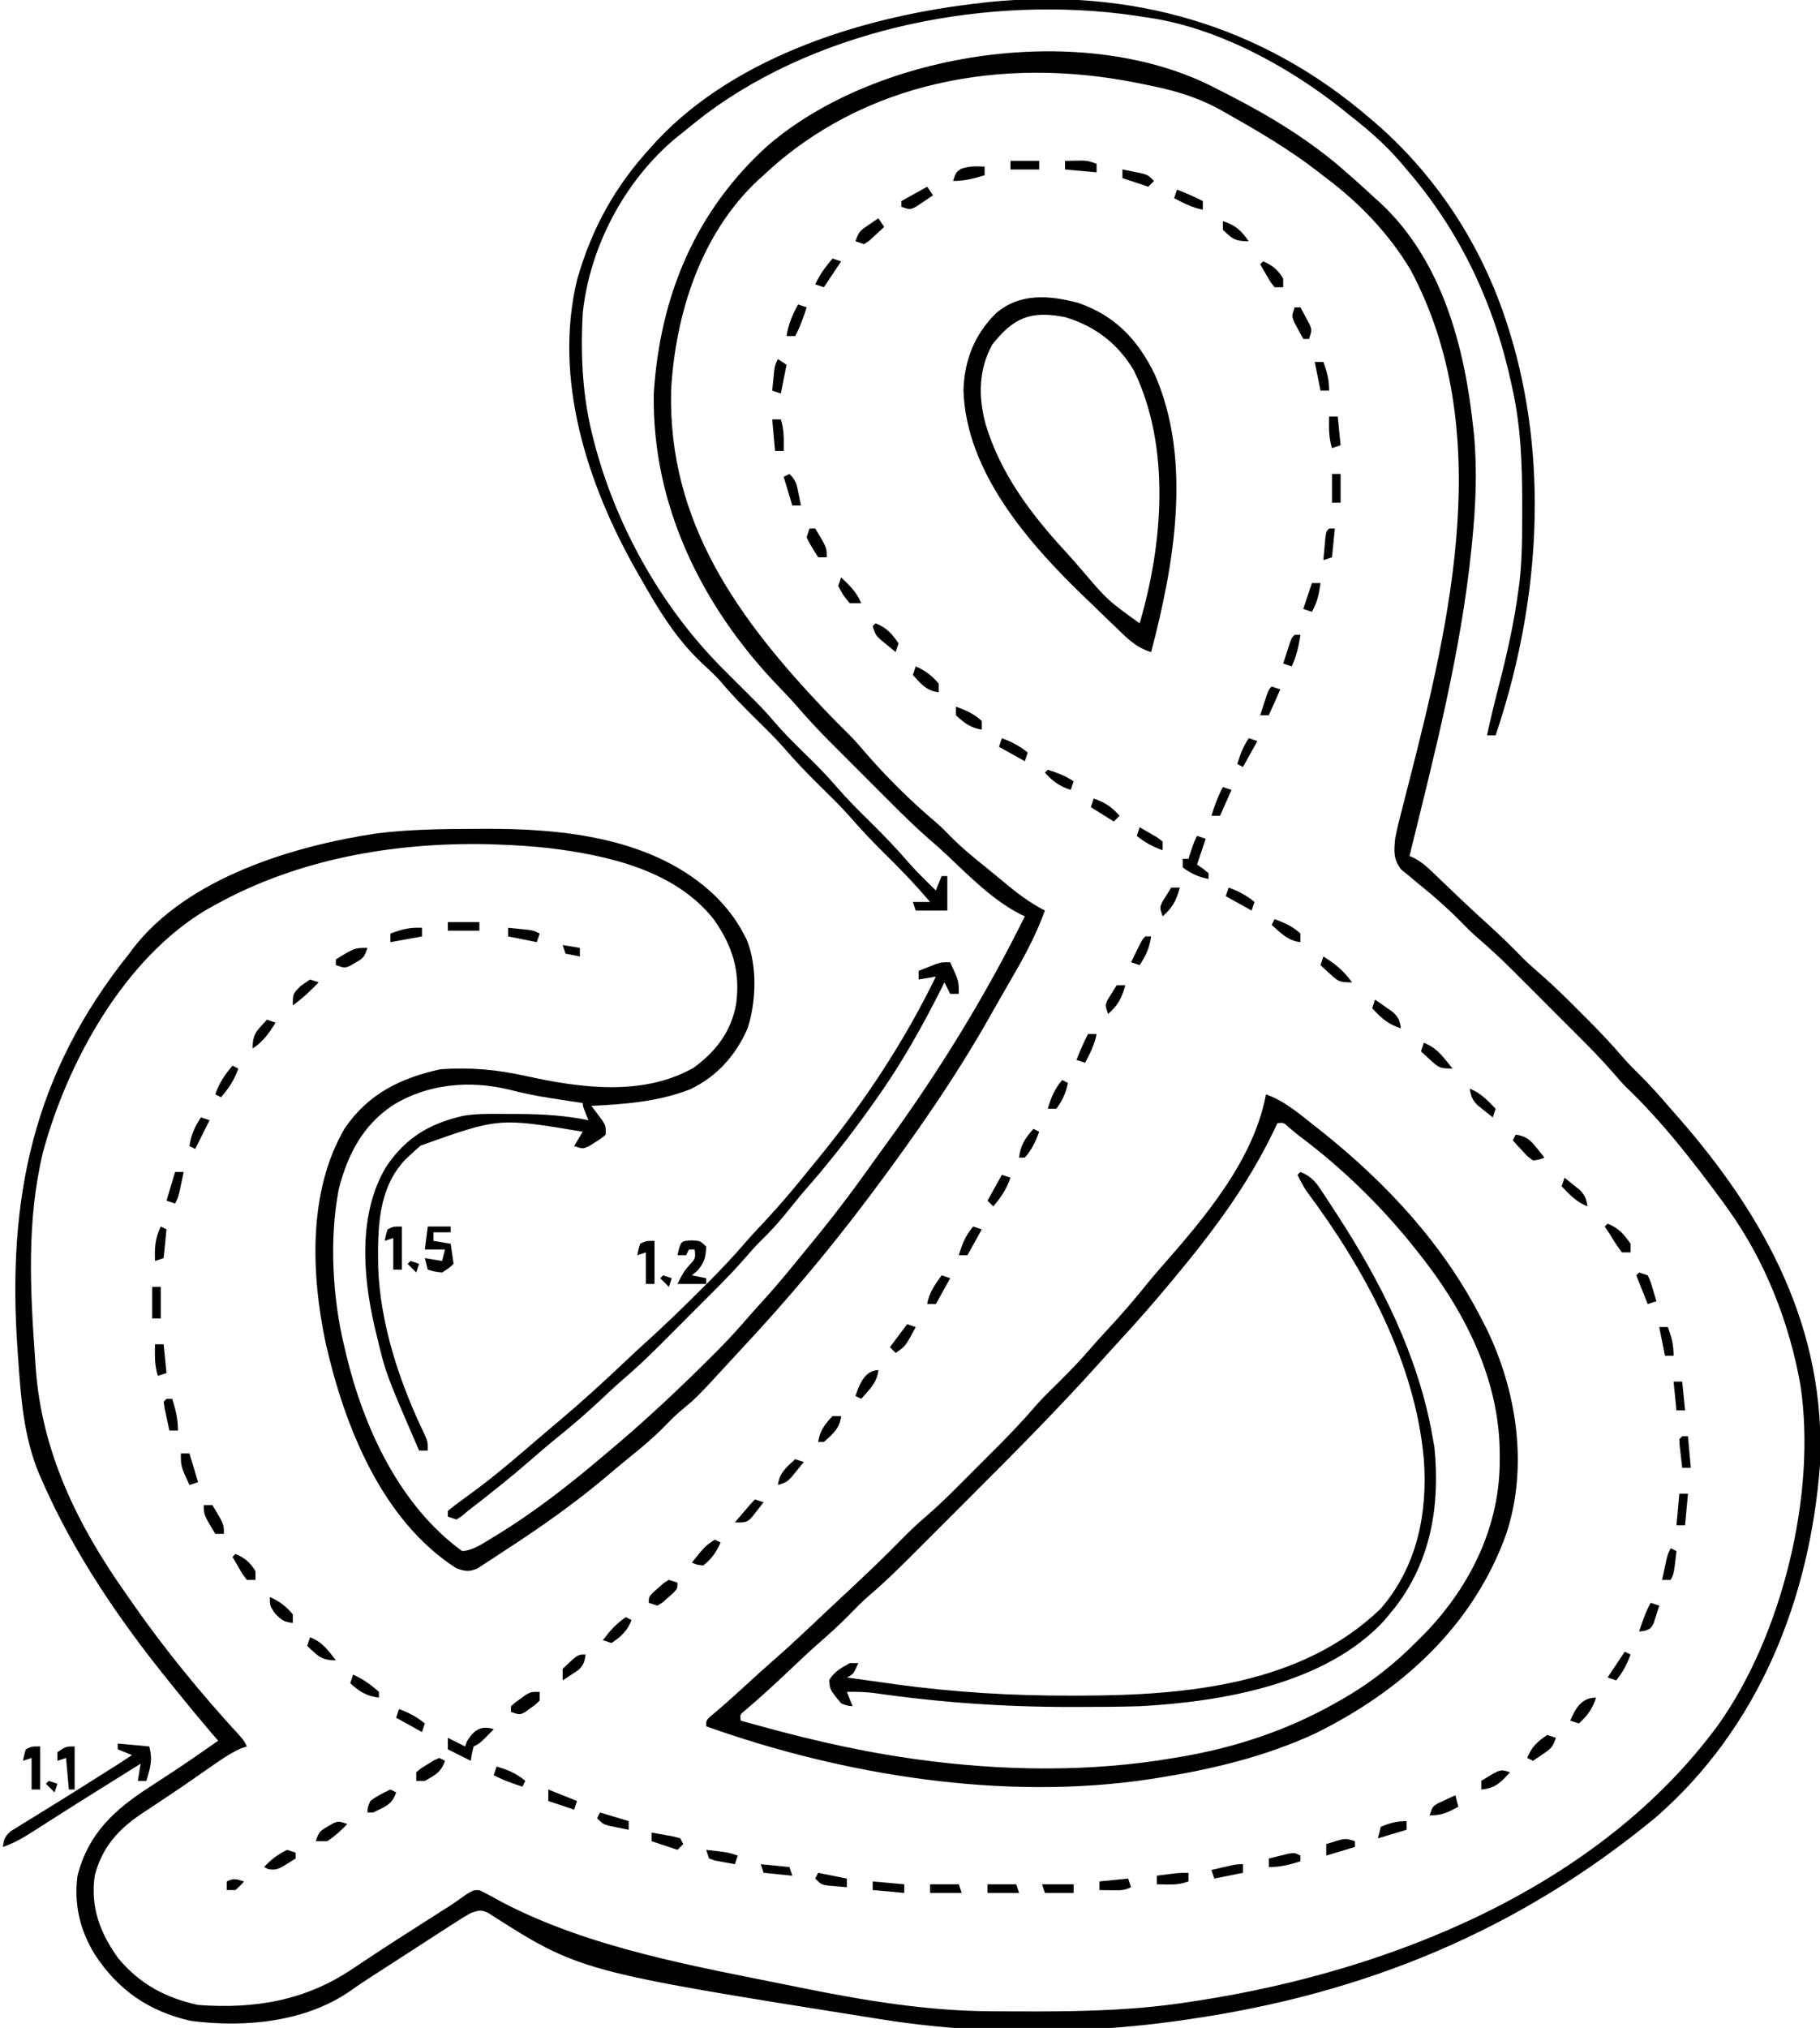 <?xml version="1.0" encoding="UTF-8"?>
<svg version="1.1" xmlns="http://www.w3.org/2000/svg" width="634" height="706">
<path d="M0 0 C1.057 0.531 2.114 1.062 3.203 1.609 C18.052 9.183 32.524 17.894 45 29 C45.87 29.762 46.74 30.524 47.637 31.309 C50.12 33.51 52.565 35.746 55 38 C55.905 38.806 55.905 38.806 56.828 39.629 C78.465 59.8 86.267 89.899 89.25 118.312 C89.33 119.063 89.41 119.813 89.493 120.587 C90.637 132.974 90.045 145.334 88.812 157.688 C88.747 158.352 88.681 159.017 88.613 159.702 C84.957 195.978 75.685 231.656 67 267 C67.584 267.262 68.168 267.524 68.77 267.793 C71.127 269.069 72.757 270.456 74.688 272.309 C75.38 272.968 76.073 273.627 76.787 274.306 C77.882 275.361 77.882 275.361 79 276.438 C80.531 277.897 82.062 279.355 83.594 280.812 C84.344 281.528 85.094 282.243 85.867 282.98 C88.71 285.672 91.599 288.309 94.5 290.938 C98.687 294.753 102.731 298.666 106.672 302.734 C108.622 304.632 110.607 306.403 112.668 308.176 C117.514 312.385 122.036 316.89 126.562 321.438 C127.374 322.245 128.185 323.053 129.021 323.885 C133.357 328.228 137.522 332.652 141.523 337.305 C143.261 339.3 145.097 341.162 147 343 C150.88 346.836 154.452 350.857 158 355 C158.894 356.019 159.788 357.037 160.684 358.055 C191.044 392.749 212.209 431.725 210 479 C206.394 525.985 188.619 570.443 152.863 601.637 C104.963 641.172 51.381 663.135 -10 672 C-11.124 672.165 -12.247 672.33 -13.405 672.5 C-47.122 677.227 -83.379 677.425 -117 672 C-118.035 671.836 -118.035 671.836 -119.09 671.669 C-222.14 655.294 -222.14 655.294 -253.977 634.934 C-256.554 633.744 -257.343 634.101 -260 635 C-261.567 635.87 -263.1 636.802 -264.605 637.773 C-265.498 638.346 -266.391 638.918 -267.311 639.508 C-268.735 640.432 -268.735 640.432 -270.188 641.375 C-271.167 642.005 -272.146 642.635 -273.156 643.283 C-276.107 645.183 -279.054 647.091 -282 649 C-283.614 650.043 -285.229 651.086 -286.844 652.129 C-287.575 652.602 -288.306 653.075 -289.06 653.562 C-290.471 654.475 -291.884 655.385 -293.298 656.293 C-296.206 658.165 -299.075 660.053 -301.895 662.059 C-317.664 673.052 -338.89 674.961 -357.551 672.539 C-372.057 669.273 -382.835 661.849 -390.941 649.469 C-396.167 640.984 -398.309 631.907 -397 622 C-393.245 607.343 -384.189 599.046 -371.875 591.125 C-370.014 589.907 -368.153 588.688 -366.293 587.469 C-365.392 586.881 -364.492 586.293 -363.564 585.688 C-360.068 583.386 -356.62 581.02 -353.188 578.625 C-352.17 577.916 -351.153 577.207 -350.105 576.477 C-349.411 575.989 -348.716 575.502 -348 575 C-348.804 574.072 -349.609 573.144 -350.438 572.188 C-354.236 567.746 -357.965 563.253 -361.629 558.701 C-362.578 557.524 -363.529 556.35 -364.484 555.178 C-382.053 533.534 -398.278 509.872 -409.438 484.25 C-409.756 483.53 -410.075 482.81 -410.403 482.068 C-415.753 469.204 -416.74 455.547 -417.688 441.812 C-417.75 440.937 -417.813 440.062 -417.877 439.16 C-421.6 386.554 -412.691 342.974 -379 301 C-378.541 300.377 -378.082 299.755 -377.609 299.113 C-358.614 274.568 -321.91 263.51 -292.711 259.132 C-281.212 257.698 -269.699 257.599 -258.125 257.562 C-256.714 257.553 -256.714 257.553 -255.274 257.544 C-227.469 257.426 -195.961 260.662 -174.894 280.857 C-170.922 284.87 -167.602 288.988 -165 294 C-164.664 294.636 -164.327 295.271 -163.98 295.926 C-160.119 305.007 -160.543 317.891 -163.625 327.125 C-167.736 336.493 -174.321 343.824 -183.637 348.254 C-194.793 352.567 -206.178 353.394 -218 354 C-217.639 354.471 -217.278 354.941 -216.906 355.426 C-216.442 356.048 -215.978 356.671 -215.5 357.312 C-215.036 357.927 -214.572 358.542 -214.094 359.176 C-213 361 -213 361 -213 364 C-214.645 365.422 -214.645 365.422 -216.812 366.75 C-217.874 367.423 -217.874 367.423 -218.957 368.109 C-221 369 -221 369 -224 368 C-223.01 366.35 -222.02 364.7 -221 363 C-250.223 358.1 -250.223 358.1 -277.438 367.812 C-278.654 368.842 -279.843 369.904 -281 371 C-281.83 371.77 -281.83 371.77 -282.676 372.555 C-292.377 382.617 -292.447 396.714 -292.27 409.785 C-291.639 430.009 -284.706 450.618 -275.951 468.703 C-275 471 -275 471 -275 474 C-275.99 474 -276.98 474 -278 474 C-289.646 447.151 -289.646 447.151 -293 433 C-293.161 432.335 -293.322 431.671 -293.487 430.986 C-297.676 413.006 -299.288 391.342 -289.375 375.027 C-282.61 365.053 -274.417 360.183 -262.733 357.474 C-257.558 356.576 -252.302 356.81 -247.062 356.812 C-245.248 356.812 -245.248 356.812 -243.397 356.811 C-235.096 356.86 -227.149 357.313 -219 359 C-219.33 358.196 -219.66 357.391 -220 356.562 C-221 354 -221 354 -221 353 C-222.221 352.818 -223.441 352.636 -224.699 352.449 C-226.362 352.197 -228.025 351.943 -229.688 351.688 C-230.557 351.554 -231.427 351.421 -232.323 351.284 C-237.21 350.513 -241.96 349.571 -246.75 348.312 C-260.436 345.026 -274.929 346.293 -287.047 353.703 C-297.606 360.714 -302.873 370.845 -306 383 C-309.331 400.23 -308.188 421.007 -304 438 C-303.812 438.805 -303.624 439.61 -303.43 440.439 C-297.346 465.941 -284.817 493.172 -263 509 C-259.071 508.725 -255.741 506.305 -252.438 504.312 C-251.469 503.73 -251.469 503.73 -250.481 503.135 C-237.602 495.198 -225.519 485.788 -214 476 C-212.918 475.092 -211.836 474.185 -210.754 473.277 C-198.849 463.238 -187.537 452.608 -176.5 441.625 C-175.854 440.983 -175.207 440.342 -174.542 439.681 C-170.725 435.852 -167.101 431.904 -163.567 427.812 C-161.626 425.568 -159.627 423.378 -157.625 421.188 C-153.782 416.924 -150.107 412.554 -146.5 408.09 C-144.68 405.84 -142.848 403.605 -141 401.379 C-133.423 392.214 -126.348 382.772 -119.474 373.071 C-118.159 371.223 -116.829 369.388 -115.488 367.559 C-97.239 342.571 -80.695 315.763 -67 288 C-67.904 287.566 -67.904 287.566 -68.826 287.123 C-78.171 282.297 -86.245 274.14 -93.832 266.957 C-96.06 264.85 -98.345 262.83 -100.672 260.833 C-105.098 256.969 -109.263 252.881 -113.41 248.723 C-114.181 247.952 -114.952 247.182 -115.747 246.389 C-117.366 244.771 -118.983 243.151 -120.6 241.531 C-123.056 239.069 -125.517 236.614 -127.979 234.158 C-129.56 232.576 -131.142 230.993 -132.723 229.41 C-133.449 228.686 -134.175 227.962 -134.923 227.216 C-138.919 223.202 -142.747 219.1 -146.432 214.8 C-148.554 212.364 -150.793 210.052 -153.034 207.727 C-179.512 180.111 -196.959 144.776 -196.25 105.883 C-194.077 72.139 -181.851 42.503 -156.458 19.609 C-117.893 -13.491 -45.536 -24.143 0 0 Z M-158 30 C-158.615 30.55 -159.23 31.101 -159.863 31.668 C-179.862 50.287 -188.733 78.332 -190.215 104.844 C-191.364 150.814 -166.91 184.308 -136.762 216.09 C-133.744 219.25 -130.67 222.347 -127.554 225.41 C-125.954 227.047 -124.472 228.749 -123 230.5 C-115.286 239.438 -106.698 247.927 -97.676 255.539 C-95.917 257.073 -94.309 258.697 -92.688 260.375 C-89.006 264.115 -84.994 267.376 -80.906 270.66 C-78.953 272.232 -77.016 273.824 -75.094 275.434 C-70.253 279.483 -65.627 283.124 -60 286 C-62.728 293.439 -66.162 300.211 -70.125 307.062 C-70.706 308.076 -71.288 309.089 -71.886 310.133 C-73.056 312.167 -74.228 314.2 -75.403 316.23 C-76.741 318.552 -78.062 320.881 -79.371 323.219 C-91.327 344.336 -105.458 364.592 -120 384 C-120.429 384.574 -120.858 385.148 -121.3 385.739 C-135.03 404.026 -149.762 421.577 -165.388 438.27 C-167.13 440.139 -168.858 442.02 -170.586 443.902 C-181.343 455.588 -181.343 455.588 -187.223 460.473 C-189.204 462.175 -190.995 463.999 -192.812 465.875 C-196.67 469.785 -200.812 473.222 -205.094 476.656 C-208.021 479.017 -210.884 481.441 -213.75 483.875 C-224.697 493 -236.362 501.165 -248.318 508.907 C-249.882 509.924 -251.436 510.957 -252.988 511.992 C-253.858 512.552 -254.729 513.111 -255.625 513.688 C-256.727 514.405 -256.727 514.405 -257.852 515.137 C-260.724 516.291 -262.085 516.006 -265 515 C-291.069 498.27 -304.003 465.43 -310.543 436.605 C-315.649 412.436 -316.741 383.709 -303.918 361.809 C-295.729 349.816 -284.496 344.29 -270.562 341.25 C-260.24 340.526 -251.094 341.334 -240.984 343.563 C-222.004 347.739 -200.326 350.781 -182.5 340.812 C-174.542 335.06 -169.253 328.052 -167.539 318.406 C-166.101 307.03 -168.809 298.423 -175.309 289.129 C-188.762 272.017 -212.121 266.808 -232.555 264.277 C-238.697 263.581 -244.821 263.205 -251 263 C-252.149 262.959 -253.297 262.918 -254.48 262.875 C-287.155 262.295 -320.261 268.061 -349 284 C-349.985 284.543 -350.97 285.085 -351.984 285.645 C-380.765 302.738 -400.402 338.486 -409 370 C-414.768 393.895 -413.503 418.059 -411.75 442.375 C-411.695 443.193 -411.641 444.011 -411.585 444.854 C-409.568 474.423 -396.979 500.035 -380 524 C-379.179 525.179 -378.359 526.359 -377.539 527.539 C-366.327 543.562 -353.915 558.685 -340.68 573.074 C-339 575 -339 575 -338 577 C-338.647 577.21 -339.294 577.42 -339.961 577.637 C-344.203 579.54 -347.823 582.153 -351.625 584.812 C-353.319 585.989 -355.013 587.165 -356.707 588.34 C-357.577 588.944 -358.446 589.549 -359.342 590.171 C-361.965 591.976 -364.608 593.745 -367.262 595.504 C-368.108 596.069 -368.955 596.635 -369.828 597.218 C-371.44 598.293 -373.057 599.361 -374.68 600.421 C-382.913 605.952 -388.5 612.237 -391 622 C-392.576 632.888 -389.127 642.042 -382.75 650.812 C-375.204 659.789 -366.39 664.496 -355 667 C-335.236 668.475 -317.507 665.491 -300.938 654.25 C-299.205 653.099 -297.472 651.949 -295.738 650.801 C-294.363 649.885 -294.363 649.885 -292.959 648.952 C-287.553 645.387 -282.086 641.918 -276.625 638.438 C-274.533 637.103 -272.442 635.769 -270.352 634.434 C-269.411 633.837 -268.47 633.24 -267.501 632.625 C-265.456 631.296 -263.491 629.911 -261.523 628.473 C-259 627 -259 627 -257.012 627.039 C-254.215 628.375 -251.525 629.873 -248.812 631.375 C-218.129 647.306 -181.925 653.529 -148.375 660.312 C-147.327 660.526 -146.279 660.739 -145.199 660.959 C-123.224 665.404 -101.165 669.1 -78.691 669.203 C-77.655 669.21 -76.618 669.217 -75.55 669.224 C-72.221 669.242 -68.892 669.248 -65.562 669.25 C-64.422 669.251 -63.282 669.251 -62.108 669.252 C-44.536 669.236 -27.391 668.697 -10 666 C-8.294 665.743 -8.294 665.743 -6.554 665.48 C60.509 655.101 133.023 626.127 174.621 569.398 C196.737 538.263 208.905 489.145 203.18 451.206 C199.34 429.471 190.881 407.935 178 390 C177.257 388.966 176.515 387.932 175.75 386.867 C165.733 373.268 154.913 359.398 142.683 347.684 C140.971 345.971 139.404 344.187 137.832 342.344 C133.906 337.83 129.739 333.594 125.504 329.371 C124.712 328.578 123.919 327.784 123.103 326.967 C121.437 325.301 119.771 323.636 118.103 321.973 C115.57 319.445 113.041 316.911 110.514 314.377 C108.886 312.75 107.257 311.123 105.629 309.496 C104.51 308.374 104.51 308.374 103.368 307.229 C99.261 303.14 95.066 299.219 90.666 295.446 C88.678 293.721 86.828 291.893 85 290 C82.472 287.438 79.906 284.984 77.188 282.625 C76.542 282.059 75.896 281.493 75.23 280.91 C73.528 279.452 71.796 278.028 70.051 276.621 C69.044 275.777 68.037 274.932 67 274.062 C66.051 273.29 65.103 272.518 64.125 271.723 C61.335 268.148 61.588 265.328 62 261 C62.624 257.565 63.488 254.21 64.379 250.836 C64.89 248.825 65.402 246.815 65.912 244.804 C66.317 243.231 66.317 243.231 66.73 241.627 C81.427 184.251 96.916 118.448 67.453 63.094 C59.996 50.543 49.648 39.69 38 31 C36.567 29.88 36.567 29.88 35.105 28.738 C25.195 21.088 14.572 14.821 3.688 8.688 C2.947 8.267 2.206 7.846 1.443 7.412 C-7.248 2.579 -15.621 0.261 -25.375 -1.625 C-26.984 -1.95 -26.984 -1.95 -28.625 -2.281 C-74.797 -11.381 -123.236 -2.729 -158 30 Z " fill="#000000" transform="translate(424,31)"/>
<path d="M0 0 C6.538 2.27 11.622 6.781 17 11 C17.914 11.717 18.828 12.433 19.77 13.172 C42.313 31.26 61.73 52.167 75 78 C75.565 79.088 76.129 80.176 76.711 81.297 C87.388 103.085 91.438 129.557 83.728 152.975 C72.142 185.227 47.066 207.81 16.875 222.625 C-0.678 230.663 -18.991 235.008 -38 238 C-38.832 238.133 -39.665 238.266 -40.522 238.402 C-91.319 246.047 -147.099 237.056 -195 220 C-195 218 -195 218 -193.672 216.66 C-193.038 216.133 -192.403 215.606 -191.75 215.062 C-188.09 211.954 -184.526 208.758 -181 205.5 C-177.735 202.484 -174.449 199.509 -171.094 196.594 C-167.144 193.15 -163.31 189.597 -159.5 186 C-158.098 184.68 -156.695 183.359 -155.293 182.039 C-154.583 181.37 -153.873 180.702 -153.142 180.013 C-151.055 178.052 -148.961 176.099 -146.863 174.148 C-139.95 167.713 -133.108 161.235 -126.511 154.474 C-123.935 151.852 -121.303 149.378 -118.504 146.996 C-112.662 141.94 -107.269 136.418 -101.818 130.948 C-99.942 129.067 -98.06 127.19 -96.178 125.314 C-90.772 119.911 -85.43 114.519 -80.475 108.693 C-77.966 105.813 -75.23 103.168 -72.5 100.5 C-68.437 96.482 -64.497 92.437 -60.797 88.078 C-58.93 85.919 -57.001 83.825 -55.059 81.733 C-50.294 76.598 -45.752 71.352 -41.363 65.887 C-39.681 63.832 -37.984 61.823 -36.23 59.832 C-21.333 42.905 -4.208 22.738 0 0 Z M4 10 C3.29 11.489 3.29 11.489 2.566 13.008 C-6.589 31.936 -18.572 47.882 -32 64 C-32.424 64.51 -32.848 65.021 -33.285 65.546 C-39.148 72.593 -45.168 79.459 -51.398 86.184 C-53.708 88.684 -55.985 91.209 -58.25 93.75 C-72.257 109.294 -86.958 124.116 -101.763 138.894 C-104.845 141.97 -107.922 145.05 -110.998 148.132 C-113.399 150.537 -115.803 152.939 -118.207 155.341 C-119.343 156.476 -120.478 157.612 -121.612 158.748 C-127.068 164.213 -132.521 169.63 -138.412 174.632 C-140.734 176.633 -142.863 178.805 -145 181 C-148.486 184.58 -152.127 187.883 -155.899 191.153 C-159.324 194.164 -162.626 197.303 -165.938 200.438 C-171.06 205.275 -176.211 210.033 -181.594 214.582 C-183.235 215.904 -183.235 215.904 -183 218 C-163.823 223.439 -144.757 228.128 -125 231 C-123.874 231.164 -122.748 231.327 -121.588 231.496 C-92.168 235.567 -61.317 236.046 -32 231 C-30.743 230.791 -30.743 230.791 -29.461 230.578 C-10.694 227.361 7.412 221.384 24 212 C24.669 211.625 25.337 211.25 26.026 210.864 C36.213 205.065 44.789 198.347 53 190 C53.895 189.104 54.789 188.208 55.711 187.285 C71.476 170.768 81.667 149.856 81.438 126.75 C81.425 125.113 81.425 125.113 81.412 123.443 C80.885 98.033 68.633 74.497 53 55 C52.202 53.997 51.404 52.994 50.582 51.961 C38.96 37.651 25.77 24.999 11 14 C9.631 12.865 9.631 12.865 8.234 11.707 C6.204 9.798 6.204 9.798 4 10 Z " fill="#000000" transform="translate(441,381)"/>
<path d="M0 0 C0.833 0.709 1.665 1.418 2.523 2.148 C24.683 21.512 40.57 46.812 49 75 C49.376 76.25 49.753 77.501 50.141 78.789 C62.699 123.304 58.691 171.53 44 215 C43.01 215 42.02 215 41 215 C42.26 209.158 43.659 203.373 45.157 197.588 C48.023 186.471 50.524 175.392 52 164 C52.094 163.312 52.189 162.625 52.286 161.916 C53.328 153.211 53.244 144.443 53.25 135.688 C53.251 134.84 53.251 133.992 53.252 133.119 C53.236 120.194 52.751 107.673 50 95 C49.823 94.164 49.646 93.328 49.464 92.467 C43.433 64.692 31.68 39.544 13 18 C12.281 17.147 11.561 16.293 10.82 15.414 C5.423 9.172 -0.483 4.042 -7 -1 C-8.301 -2.06 -8.301 -2.06 -9.629 -3.141 C-28.724 -18.243 -53.657 -31.745 -78 -35 C-79.274 -35.2 -80.547 -35.4 -81.859 -35.605 C-131.758 -42.781 -190.308 -31.763 -231.208 -1.215 C-233.847 0.808 -236.425 2.896 -239 5 C-239.799 5.633 -240.598 6.266 -241.422 6.918 C-259.356 21.832 -271.556 44.84 -274 68 C-274.837 83.44 -274.048 98.062 -270 113 C-269.71 114.09 -269.71 114.09 -269.415 115.201 C-261.432 144.169 -245.418 172.016 -224 193 C-222.824 194.173 -221.65 195.348 -220.477 196.523 C-218.787 198.214 -217.097 199.904 -215.398 201.585 C-212.695 204.265 -210.082 206.968 -207.625 209.875 C-203.576 214.656 -199.062 218.988 -194.592 223.371 C-191.445 226.475 -188.417 229.619 -185.531 232.969 C-181.889 237.192 -177.98 241.097 -174 245 C-169.321 249.589 -164.836 254.248 -160.558 259.215 C-158.648 261.404 -156.635 263.464 -154.562 265.5 C-153.883 266.17 -153.204 266.841 -152.504 267.531 C-151.759 268.258 -151.759 268.258 -151 269 C-150.34 267.35 -149.68 265.7 -149 264 C-148.34 264 -147.68 264 -147 264 C-147 267.96 -147 271.92 -147 276 C-150.63 276 -154.26 276 -158 276 C-158.495 274.515 -158.495 274.515 -159 273 C-157.02 273 -155.04 273 -153 273 C-157.762 267.404 -162.756 262.144 -168 257 C-172.608 252.48 -177.01 247.891 -181.223 243 C-184.324 239.51 -187.668 236.268 -191 233 C-195.618 228.47 -200.032 223.87 -204.254 218.969 C-207.186 215.662 -210.346 212.593 -213.5 209.5 C-217.902 205.145 -222.193 200.798 -226.156 196.035 C-228.137 193.848 -230.283 191.889 -232.449 189.889 C-241.68 181.206 -247.795 170.965 -254 160 C-254.699 158.78 -254.699 158.78 -255.411 157.536 C-272.425 127.567 -284.304 90.911 -275.965 56.363 C-270.78 38.291 -262.707 23.76 -250 10 C-249.407 9.337 -248.814 8.675 -248.203 7.992 C-220.067 -21.955 -174.673 -35.665 -135 -40 C-134.058 -40.111 -133.115 -40.222 -132.145 -40.336 C-82.906 -45.149 -37.682 -32.346 0 0 Z " fill="#000000" transform="translate(477,41)"/>
<path d="M0 0 C12.831 4.482 20.581 12.803 26.438 24.688 C39.675 54.592 33.266 91.084 25.25 121.5 C19.96 119.99 16.727 116.536 12.875 112.812 C12.177 112.145 11.478 111.478 10.759 110.791 C8.581 108.703 6.415 106.602 4.25 104.5 C3.58 103.857 2.91 103.214 2.219 102.552 C-17.33 83.775 -39.252 58.873 -40.125 30.375 C-39.799 19.967 -36.336 11.04 -28.875 3.641 C-20.638 -3.567 -10.22 -2.785 0 0 Z M-30.125 14.5 C-34.939 23.387 -34.988 32.719 -32.365 42.341 C-27.241 59.298 -16.776 73.278 -4.875 86.191 C-2.914 88.322 -1.013 90.492 0.875 92.688 C9.994 103.405 9.994 103.405 21.25 111.5 C29.36 83.884 32.155 50.078 19.25 23.5 C13.654 14.091 5.807 8.115 -4.629 4.926 C-16.763 2.49 -22.704 5.126 -30.125 14.5 Z " fill="#000000" transform="translate(375.75,105.5)"/>
<path d="M0 0 C3.519 1.435 5.053 3.08 7.137 6.227 C7.709 7.085 8.282 7.944 8.872 8.828 C9.771 10.213 9.771 10.213 10.688 11.625 C11.311 12.576 11.935 13.528 12.577 14.508 C28.045 38.322 41.008 63.835 46 92 C46.227 93.279 46.454 94.558 46.688 95.875 C48.692 115.876 45.533 135.34 33.016 151.543 C32.35 152.354 31.685 153.165 31 154 C30.479 154.636 29.958 155.271 29.422 155.926 C9.064 178.289 -27.379 184.477 -56 186 C-63.186 186.225 -70.374 186.244 -77.562 186.25 C-78.57 186.252 -79.578 186.253 -80.616 186.255 C-103.491 186.257 -126.037 184.655 -148.68 181.38 C-151.822 181.02 -154.841 180.931 -158 181 C-157.01 183.475 -157.01 183.475 -156 186 C-157.75 185.875 -157.75 185.875 -160 185 C-163.928 180.223 -163.928 180.223 -164.125 176.875 C-162.359 173.932 -159.951 172.652 -157 171 C-156.01 171 -155.02 171 -154 171 C-155.75 174.875 -155.75 174.875 -158 176 C-154.168 176.542 -150.335 177.074 -146.501 177.599 C-144.591 177.862 -142.682 178.132 -140.773 178.402 C-120.406 181.18 -100.113 182.386 -79.562 182.312 C-78.496 182.311 -77.429 182.309 -76.33 182.307 C-39.903 182.202 0.403 178.649 28 152 C40.657 137.307 44.37 118.898 43 100 C39.947 65.967 22.212 33.596 2.138 6.681 C0.904 4.859 -0.056 2.986 -1 1 C-0.67 0.67 -0.34 0.34 0 0 Z " fill="#000000" transform="translate(453,408)"/>
<path d="M0 0 C3 6.5 3 6.5 3 11 C2.01 11 1.02 11 0 11 C-0.99 9.02 -0.99 9.02 -2 7 C-2.301 7.602 -2.601 8.205 -2.911 8.826 C-9.791 22.525 -17.093 35.521 -26 48 C-26.56 48.789 -27.12 49.578 -27.696 50.391 C-34.9 60.494 -42.459 70.128 -50.652 79.442 C-52.769 81.889 -54.786 84.415 -56.812 86.938 C-59.774 90.587 -62.832 93.966 -66.22 97.219 C-67.988 98.988 -69.611 100.822 -71.235 102.722 C-74.869 106.903 -78.699 110.844 -82.621 114.754 C-83.325 115.458 -84.028 116.163 -84.753 116.889 C-86.23 118.367 -87.708 119.843 -89.188 121.318 C-91.432 123.557 -93.67 125.801 -95.908 128.045 C-97.354 129.49 -98.8 130.935 -100.246 132.379 C-100.905 133.04 -101.563 133.7 -102.242 134.381 C-106.105 138.225 -110.074 141.89 -114.206 145.444 C-116.977 147.848 -119.638 150.366 -122.312 152.875 C-127.106 157.335 -132.025 161.563 -137.133 165.664 C-140.416 168.339 -143.613 171.102 -146.812 173.875 C-153.693 179.82 -160.793 185.457 -168 191 C-169.094 191.926 -169.094 191.926 -170.211 192.871 C-170.801 193.244 -171.392 193.616 -172 194 C-172.99 193.67 -173.98 193.34 -175 193 C-175 192.34 -175 191.68 -175 191 C-173.281 189.581 -171.496 188.241 -169.688 186.938 C-168.574 186.123 -167.462 185.307 -166.352 184.488 C-165.787 184.073 -165.223 183.657 -164.642 183.229 C-156.361 177.03 -148.564 170.143 -140.691 163.437 C-139.007 162.006 -137.317 160.583 -135.625 159.16 C-127.78 152.535 -120.245 145.63 -112.789 138.57 C-110.555 136.457 -108.311 134.36 -106.023 132.305 C-99.379 126.334 -93.013 120.119 -86.688 113.812 C-85.839 112.969 -84.99 112.125 -84.116 111.255 C-79.777 106.905 -75.589 102.489 -71.584 97.829 C-69.173 95.045 -66.644 92.374 -64.125 89.688 C-58.827 83.985 -53.858 78.083 -49 72 C-48.091 70.894 -47.181 69.788 -46.27 68.684 C-30.183 49.073 -16.095 27.84 -5 5 C-6.98 5.33 -8.96 5.66 -11 6 C-11 5.01 -11 4.02 -11 3 C-9.732 2.494 -8.46 1.995 -7.188 1.5 C-6.126 1.082 -6.126 1.082 -5.043 0.656 C-3 0 -3 0 0 0 Z " fill="#000000" transform="translate(331,335)"/>
<path d="M0 0 C5.445 0.495 5.445 0.495 11 1 C12.241 5.966 11.373 8.155 10 13 C9.01 13 8.02 13 7 13 C7.33 11.02 7.66 9.04 8 7 C4.395 9.249 0.791 11.5 -2.812 13.75 C-4.435 14.763 -4.435 14.763 -6.091 15.796 C-11.29 19.043 -16.482 22.299 -21.648 25.598 C-22.503 26.143 -23.358 26.688 -24.239 27.249 C-25.835 28.268 -27.429 29.291 -29.021 30.317 C-32.592 32.595 -35.963 34.623 -40 36 C-39.65 33.3 -39.28 32.237 -37.168 30.451 C-36.373 29.962 -35.577 29.473 -34.758 28.969 C-33.865 28.411 -32.972 27.853 -32.052 27.278 C-30.603 26.398 -30.603 26.398 -29.125 25.5 C-28.143 24.89 -27.161 24.28 -26.149 23.651 C-24.112 22.386 -22.072 21.125 -20.03 19.869 C-15.434 17.034 -10.874 14.141 -6.312 11.25 C-4.12 9.868 -1.928 8.487 0.264 7.106 C1.856 6.092 3.429 5.047 5 4 C2.525 3.01 2.525 3.01 0 2 C0 1.34 0 0.68 0 0 Z " fill="#000000" transform="translate(41,607)"/>
<path d="M0 0 C2.64 0 5.28 0 8 0 C8 0.66 8 1.32 8 2 C6.02 2 4.04 2 2 2 C2 2.99 2 3.98 2 5 C4.97 5.495 4.97 5.495 8 6 C8.33 8.31 8.66 10.62 9 13 C7.312 14.562 7.312 14.562 5 16 C2.25 15.688 2.25 15.688 0 15 C-0.33 13.68 -0.66 12.36 -1 11 C1.97 11.495 1.97 11.495 5 12 C5.33 10.68 5.66 9.36 6 8 C3.69 8 1.38 8 -1 8 C-0.67 5.36 -0.34 2.72 0 0 Z " fill="#000000" transform="translate(149,427)"/>
<path d="M0 0 C3.062 0.188 3.062 0.188 5.062 2.188 C4.9 5.924 4.475 7.713 2 10.562 C1.361 11.099 0.721 11.635 0.062 12.188 C1.712 12.518 3.362 12.848 5.062 13.188 C5.062 13.848 5.062 14.508 5.062 15.188 C1.762 15.188 -1.538 15.188 -4.938 15.188 C-2.938 11.188 -2.938 11.188 -0.812 8.625 C1.367 6.304 1.367 6.304 1.062 3.188 C0.403 3.188 -0.258 3.188 -0.938 3.188 C-1.268 3.848 -1.597 4.508 -1.938 5.188 C-2.928 5.188 -3.917 5.188 -4.938 5.188 C-3.821 0.244 -3.821 0.244 0 0 Z " fill="#000000" transform="translate(240.938,431.812)"/>
<path d="M0 0 C-4.75 4.875 -4.75 4.875 -7 6 C-7.656 8.527 -7.656 8.527 -8 11 C-10.64 9.68 -13.28 8.36 -16 7 C-16 5.68 -16 4.36 -16 3 C-14.02 3.99 -12.04 4.98 -10 6 C-9.773 5.402 -9.546 4.804 -9.312 4.188 C-6.973 0.288 -4.379 -1.46 0 0 Z " fill="#000000" transform="translate(172,602)"/>
<path d="M0 0 C0.99 0.33 1.98 0.66 3 1 C2 4 1 7 0 10 C0.66 10.454 1.32 10.908 2 11.375 C2.66 11.911 3.32 12.447 4 13 C4 13.66 4 14.32 4 15 C0.514 14.354 -2.125 13.076 -5 11 C-5 10.01 -5 9.02 -5 8 C-4.34 8 -3.68 8 -3 8 C-2.691 7.051 -2.381 6.103 -2.062 5.125 C-1 2 -1 2 0 0 Z " fill="#000000" transform="translate(417,291)"/>
<path d="M0 0 C0 4.95 0 9.9 0 15 C-0.99 15 -1.98 15 -3 15 C-3 11.37 -3 7.74 -3 4 C-3.99 4.33 -4.98 4.66 -6 5 C-5.625 3.062 -5.625 3.062 -5 1 C-3 0 -3 0 0 0 Z " fill="#000000" transform="translate(14,608)"/>
<path d="M0 0 C0 4.95 0 9.9 0 15 C-0.99 15 -1.98 15 -3 15 C-3 11.37 -3 7.74 -3 4 C-3.99 4.33 -4.98 4.66 -6 5 C-5.625 3.062 -5.625 3.062 -5 1 C-3 0 -3 0 0 0 Z " fill="#000000" transform="translate(228,432)"/>
<path d="M0 0 C0 4.95 0 9.9 0 15 C-0.99 15 -1.98 15 -3 15 C-3 11.37 -3 7.74 -3 4 C-3.99 4.33 -4.98 4.66 -6 5 C-5.625 3.062 -5.625 3.062 -5 1 C-3 0 -3 0 0 0 Z " fill="#000000" transform="translate(140,427)"/>
<path d="M0 0 C0 4.95 0 9.9 0 15 C-0.66 15 -1.32 15 -2 15 C-2.33 11.37 -2.66 7.74 -3 4 C-3.99 4.33 -4.98 4.66 -6 5 C-6 4.01 -6 3.02 -6 2 C-3 0 -3 0 0 0 Z " fill="#000000" transform="translate(26,608)"/>
<path d="M0 0 C3.599 0.556 4.999 1.749 7.25 4.562 C7.771 5.203 8.292 5.844 8.828 6.504 C9.215 6.998 9.602 7.491 10 8 C8.234 8.715 8.234 8.715 6 9 C4.078 7.566 4.078 7.566 2.25 5.562 C1.636 4.904 1.023 4.245 0.391 3.566 C-0.068 3.049 -0.527 2.533 -1 2 C-0.67 1.34 -0.34 0.68 0 0 Z " fill="#000000" transform="translate(528,395)"/>
<path d="M0 0 C3.21 1.382 5.049 2.924 7.25 5.625 C7.771 6.257 8.292 6.888 8.828 7.539 C9.408 8.262 9.408 8.262 10 9 C5.632 9 5.253 8.772 2.25 6 C1.636 5.443 1.023 4.886 0.391 4.312 C-0.068 3.879 -0.527 3.446 -1 3 C-0.67 2.01 -0.34 1.02 0 0 Z " fill="#000000" transform="translate(496,363)"/>
<path d="M0 0 C3.363 1.441 5.629 3.206 8 6 C8 6.99 8 7.98 8 9 C3.752 8.528 1.8 6.033 -1 3 C-0.67 2.01 -0.34 1.02 0 0 Z " fill="#000000" transform="translate(319,232)"/>
<path d="M0 0 C-1.312 3.937 -2.919 6.227 -6 9 C-6.99 8.67 -7.98 8.34 -9 8 C-7.136 3.65 -5.024 0 0 0 Z " fill="#000000" transform="translate(556,591)"/>
<path d="M0 0 C0.66 0.33 1.32 0.66 2 1 C0.56 4.359 -1.124 6.716 -4 9 C-6.25 8.75 -6.25 8.75 -8 8 C-3.375 2.25 -3.375 2.25 0 0 Z " fill="#000000" transform="translate(249,536)"/>
<path d="M0 0 C1.322 0.903 2.632 1.823 3.938 2.75 C4.668 3.26 5.399 3.771 6.152 4.297 C8.208 6.192 8.627 7.274 9 10 C4.565 8.606 2.126 6.394 -1 3 C-0.67 2.01 -0.34 1.02 0 0 Z " fill="#000000" transform="translate(479,348)"/>
<path d="M0 0 C4.179 2.564 7.125 5.019 10 9 C5.632 9 5.253 8.772 2.25 6 C1.636 5.443 1.023 4.886 0.391 4.312 C-0.068 3.879 -0.527 3.446 -1 3 C-0.67 2.01 -0.34 1.02 0 0 Z " fill="#000000" transform="translate(461,333)"/>
<path d="M0 0 C0.99 0.33 1.98 0.66 3 1 C1.883 4.35 1.253 4.793 -1.562 6.688 C-2.203 7.124 -2.844 7.561 -3.504 8.012 C-3.998 8.338 -4.491 8.664 -5 9 C-5.66 8.67 -6.32 8.34 -7 8 C-5.512 4.213 -3.38 2.226 0 0 Z " fill="#000000" transform="translate(539,604)"/>
<path d="M0 0 C4.274 1.583 6.265 4.506 9 8 C3.695 8 2.81 6.464 -1 3 C-0.67 2.01 -0.34 1.02 0 0 Z " fill="#000000" transform="translate(108,570)"/>
<path d="M0 0 C0 0.99 0 1.98 0 3 C-1.426 4.422 -1.426 4.422 -3.312 5.75 C-3.927 6.199 -4.542 6.647 -5.176 7.109 C-7 8 -7 8 -10 7 C-10 6.34 -10 5.68 -10 5 C-8.574 3.711 -8.574 3.711 -6.688 2.375 C-6.073 1.929 -5.458 1.483 -4.824 1.023 C-3 0 -3 0 0 0 Z " fill="#000000" transform="translate(188,589)"/>
<path d="M0 0 C3.796 1.491 5.717 3.657 8 7 C8 7.99 8 8.98 8 10 C7.01 10 6.02 10 5 10 C2.938 7.188 2.938 7.188 1 4 C0.34 3.01 -0.32 2.02 -1 1 C-0.67 0.67 -0.34 0.34 0 0 Z " fill="#000000" transform="translate(560,426)"/>
<path d="M0 0 C-1.108 3.324 -1.484 3.616 -4.375 5.25 C-5.284 5.784 -5.284 5.784 -6.211 6.328 C-8 7 -8 7 -11 6 C-11 5.34 -11 4.68 -11 4 C-4.5 0 -4.5 0 0 0 Z " fill="#000000" transform="translate(128,330)"/>
<path d="M0 0 C0.66 0 1.32 0 2 0 C2.7 1.264 3.384 2.537 4.062 3.812 C4.637 4.874 4.637 4.874 5.223 5.957 C6 8 6 8 5 11 C4.34 11 3.68 11 3 11 C2.3 9.736 1.616 8.463 0.938 7.188 C0.555 6.48 0.172 5.772 -0.223 5.043 C-1 3 -1 3 0 0 Z " fill="#000000" transform="translate(451,107)"/>
<path d="M0 0 C0.99 0.33 1.98 0.66 3 1 C1.891 4.487 0.737 7.775 -1 11 C-1.99 11 -2.98 11 -4 11 C-3.393 6.872 -1.962 3.668 0 0 Z " fill="#000000" transform="translate(278,106)"/>
<path d="M0 0 C0.99 0.33 1.98 0.66 3 1 C0 5.5 0 5.5 -3 10 C-3.99 9.67 -4.98 9.34 -6 9 C-4.473 5.564 -2.401 2.881 0 0 Z " fill="#000000" transform="translate(290,90)"/>
<path d="M0 0 C0.66 0.99 1.32 1.98 2 3 C0.738 3.867 -0.535 4.718 -1.812 5.562 C-2.874 6.276 -2.874 6.276 -3.957 7.004 C-6 8 -6 8 -9 7 C-9 6.34 -9 5.68 -9 5 C-6.03 3.35 -3.06 1.7 0 0 Z " fill="#000000" transform="translate(323,65)"/>
<path d="M0 0 C0.99 0.33 1.98 0.66 3 1 C3 1.66 3 2.32 3 3 C-3.4 7.062 -3.4 7.062 -6.438 6.75 C-6.953 6.503 -7.469 6.255 -8 6 C-5.631 3.381 -3.163 1.581 0 0 Z " fill="#000000" transform="translate(100,644)"/>
<path d="M0 0 C-2.257 2.335 -4.281 4.187 -7 6 C-8.32 6 -9.64 6 -11 6 C-9.892 2.676 -9.516 2.384 -6.625 0.75 C-6.019 0.394 -5.413 0.038 -4.789 -0.328 C-3 -1 -3 -1 0 0 Z " fill="#000000" transform="translate(121,635)"/>
<path d="M0 0 C0.66 0.33 1.32 0.66 2 1 C0.524 5.427 -1.901 5.914 -6 8 C-6.66 8 -7.32 8 -8 8 C-7.938 6.25 -7.938 6.25 -7 4 C-4.749 2.275 -2.599 1.231 0 0 Z " fill="#000000" transform="translate(136,623)"/>
<path d="M0 0 C3.912 1.156 6.875 2.355 10 5 C9.67 5.66 9.34 6.32 9 7 C5.513 5.891 2.225 4.737 -1 3 C-0.67 2.01 -0.34 1.02 0 0 Z " fill="#000000" transform="translate(173,615)"/>
<path d="M0 0 C0.66 0.33 1.32 0.66 2 1 C0.653 5.041 -1.384 5.903 -5 8 C-5.99 8 -6.98 8 -8 8 C-8 7.01 -8 6.02 -8 5 C-6.32 3.578 -6.32 3.578 -4.125 2.25 C-3.406 1.801 -2.686 1.353 -1.945 0.891 C-1.303 0.597 -0.661 0.303 0 0 Z " fill="#000000" transform="translate(153,612)"/>
<path d="M0 0 C3.438 1.528 6.19 3.502 9 6 C9 6.66 9 7.32 9 8 C4.599 7.497 2.288 5.912 -1 3 C-0.67 2.01 -0.34 1.02 0 0 Z " fill="#000000" transform="translate(123,583)"/>
<path d="M0 0 C0.66 0.33 1.32 0.66 2 1 C0.512 4.787 -1.62 6.774 -5 9 C-5.99 8.67 -6.98 8.34 -8 8 C-5.584 4.808 -3.32 2.253 0 0 Z " fill="#000000" transform="translate(218,563)"/>
<path d="M0 0 C3.363 1.441 5.629 3.206 8 6 C8 6.99 8 7.98 8 9 C4.865 8.664 3.975 7.973 1.75 5.625 C0 3 0 3 0 0 Z " fill="#000000" transform="translate(94,556)"/>
<path d="M0 0 C0.99 0.33 1.98 0.66 3 1 C3 3 3 3 1.574 4.543 C0.952 5.086 0.329 5.628 -0.312 6.188 C-0.927 6.738 -1.542 7.288 -2.176 7.855 C-2.778 8.233 -3.38 8.611 -4 9 C-4.99 8.67 -5.98 8.34 -7 8 C-7 6 -7 6 -5.574 4.457 C-4.952 3.914 -4.329 3.372 -3.688 2.812 C-3.073 2.262 -2.458 1.712 -1.824 1.145 C-1.222 0.767 -0.62 0.389 0 0 Z " fill="#000000" transform="translate(233,550)"/>
<path d="M0 0 C0.99 0 1.98 0 3 0 C7 6.625 7 6.625 7 10 C6.01 10 5.02 10 4 10 C0 3.375 0 3.375 0 0 Z " fill="#000000" transform="translate(71,524)"/>
<path d="M0 0 C0.99 0 1.98 0 3 0 C3.99 3.3 4.98 6.6 6 10 C5.01 10.33 4.02 10.66 3 11 C0 4.5 0 4.5 0 0 Z " fill="#000000" transform="translate(63,506)"/>
<path d="M0 0 C0.66 0 1.32 0 2 0 C3.193 3.877 4 6.916 4 11 C3.01 11 2.02 11 1 11 C0.639 9.356 0.286 7.709 -0.062 6.062 C-0.26 5.146 -0.457 4.229 -0.66 3.285 C-0.772 2.531 -0.884 1.777 -1 1 C-0.67 0.67 -0.34 0.34 0 0 Z " fill="#000000" transform="translate(58,487)"/>
<path d="M0 0 C0.99 0.33 1.98 0.66 3 1 C0.525 5.455 0.525 5.455 -2 10 C-2.99 10 -3.98 10 -5 10 C-4.385 6.005 -2.294 3.255 0 0 Z " fill="#000000" transform="translate(328,444)"/>
<path d="M0 0 C0.99 0.33 1.98 0.66 3 1 C3.949 3.066 3.949 3.066 4.688 5.562 C4.939 6.389 5.19 7.215 5.449 8.066 C5.631 8.704 5.813 9.343 6 10 C5.01 10.33 4.02 10.66 3 11 C1.68 7.7 0.36 4.4 -1 1 C-0.67 0.67 -0.34 0.34 0 0 Z " fill="#000000" transform="translate(571,443)"/>
<path d="M0 0 C0.99 0.33 1.98 0.66 3 1 C1.35 4.3 -0.3 7.6 -2 11 C-2.66 10.67 -3.32 10.34 -4 10 C-3.435 6.042 -2.191 3.334 0 0 Z " fill="#000000" transform="translate(70,389)"/>
<path d="M0 0 C0.99 0.33 1.98 0.66 3 1 C0.685 4.721 -1.286 7.612 -5 10 C-5 4.695 -3.464 3.81 0 0 Z " fill="#000000" transform="translate(93,355)"/>
<path d="M0 0 C0.99 0.33 1.98 0.66 3 1 C0.147 3.932 -2.651 6.643 -6 9 C-6 5 -6 5 -3.188 2.188 C-2.136 1.466 -1.084 0.744 0 0 Z " fill="#000000" transform="translate(108,341)"/>
<path d="M0 0 C0 0.99 0 1.98 0 3 C-3.63 3.66 -7.26 4.32 -11 5 C-11 4.01 -11 3.02 -11 2 C-7.177 0.577 -4.087 -0.24 0 0 Z " fill="#000000" transform="translate(147,323)"/>
<path d="M0 0 C3.432 1.239 6.303 2.503 9 5 C9 5.99 9 6.98 9 8 C4.621 7.495 2.183 4.822 -1 2 C-0.67 1.34 -0.34 0.68 0 0 Z " fill="#000000" transform="translate(444,320)"/>
<path d="M0 0 C3.787 1.488 5.774 3.62 8 7 C7.67 7.99 7.34 8.98 7 10 C5.848 9.07 4.703 8.131 3.562 7.188 C2.605 6.404 2.605 6.404 1.629 5.605 C0 4 0 4 -1 1 C-0.67 0.67 -0.34 0.34 0 0 Z " fill="#000000" transform="translate(305,217)"/>
<path d="M0 0 C2.964 2.808 5.445 5.183 7 9 C5.68 9 4.36 9 3 9 C0.688 6.188 0.688 6.188 -1 3 C-0.67 2.01 -0.34 1.02 0 0 Z " fill="#000000" transform="translate(293,201)"/>
<path d="M0 0 C2.313 2.313 2.496 3.479 3.125 6.625 C3.293 7.442 3.46 8.26 3.633 9.102 C3.815 10.041 3.815 10.041 4 11 C3.01 11 2.02 11 1 11 C0.01 7.7 -0.98 4.4 -2 1 C-1.34 0.67 -0.68 0.34 0 0 Z " fill="#000000" transform="translate(275,165)"/>
<path d="M0 0 C0.66 0.99 1.32 1.98 2 3 C0.907 4.033 -0.2 5.051 -1.312 6.062 C-1.927 6.631 -2.542 7.199 -3.176 7.785 C-3.778 8.186 -4.38 8.587 -5 9 C-5.99 8.67 -6.98 8.34 -8 8 C-6.883 4.65 -6.253 4.207 -3.438 2.312 C-2.797 1.876 -2.156 1.439 -1.496 0.988 C-1.002 0.662 -0.509 0.336 0 0 Z " fill="#000000" transform="translate(306,76)"/>
<path d="M0 0 C0 0.99 0 1.98 0 3 C-3.877 4.193 -6.916 5 -11 5 C-10 2 -10 2 -8.312 0.812 C-5.45 -0.193 -3.012 -0.137 0 0 Z " fill="#000000" transform="translate(343,58)"/>
<path d="M0 0 C0 0.99 0 1.98 0 3 C-2.751 3.917 -4.359 4.109 -7.188 4.062 C-9.075 4.032 -9.075 4.032 -11 4 C-11 3.01 -11 2.02 -11 1 C-3.375 0 -3.375 0 0 0 Z " fill="#000000" transform="translate(414,652)"/>
<path d="M0 0 C0 0.66 0 1.32 0 2 C-4.95 3.485 -4.95 3.485 -10 5 C-10 3.68 -10 2.36 -10 1 C-3.375 -1.125 -3.375 -1.125 0 0 Z " fill="#000000" transform="translate(472,641)"/>
<path d="M0 0 C0.33 1.32 0.66 2.64 1 4 C-2.73 6.034 -4.669 7 -9 7 C-8 4 -8 4 -6.152 2.832 C-5.421 2.496 -4.691 2.159 -3.938 1.812 C-3.204 1.468 -2.471 1.124 -1.715 0.77 C-1.149 0.516 -0.583 0.262 0 0 Z " fill="#000000" transform="translate(507,625)"/>
<path d="M0 0 C4.95 1.98 4.95 1.98 10 4 C9.67 4.99 9.34 5.98 9 7 C6.03 6.01 3.06 5.02 0 4 C0 2.68 0 1.36 0 0 Z " fill="#000000" transform="translate(191,623)"/>
<path d="M0 0 C0.99 0 1.98 0 3 0 C2.67 3.63 2.34 7.26 2 11 C1.01 11 0.02 11 -1 11 C-0.67 7.37 -0.34 3.74 0 0 Z " fill="#000000" transform="translate(585,520)"/>
<path d="M0 0 C-0.505 4.379 -3.178 6.817 -6 10 C-6.66 9.67 -7.32 9.34 -8 9 C-6.69 5.07 -4.75 0 0 0 Z " fill="#000000" transform="translate(306,477)"/>
<path d="M0 0 C0.99 0.33 1.98 0.66 3 1 C-0.625 7.75 -0.625 7.75 -4 10 C-4.66 9.34 -5.32 8.68 -6 8 C-4.02 5.36 -2.04 2.72 0 0 Z " fill="#000000" transform="translate(316,461)"/>
<path d="M0 0 C0.99 0 1.98 0 3 0 C3 3.63 3 7.26 3 11 C2.01 11 1.02 11 0 11 C0 7.37 0 3.74 0 0 Z " fill="#000000" transform="translate(53,448)"/>
<path d="M0 0 C0.66 0.33 1.32 0.66 2 1 C1.67 4.3 1.34 7.6 1 11 C0.01 11.33 -0.98 11.66 -2 12 C-2.178 7.452 -1.998 4.121 0 0 Z " fill="#000000" transform="translate(56,427)"/>
<path d="M0 0 C0.99 0.33 1.98 0.66 3 1 C0.525 5.455 0.525 5.455 -2 10 C-2.99 10 -3.98 10 -5 10 C-3.844 6.088 -2.645 3.125 0 0 Z " fill="#000000" transform="translate(339,427)"/>
<path d="M0 0 C1.155 0.905 2.299 1.824 3.438 2.75 C4.076 3.26 4.714 3.771 5.371 4.297 C7.188 6.197 7.604 7.436 8 10 C4.183 8.445 1.808 5.964 -1 3 C-0.67 2.01 -0.34 1.02 0 0 Z " fill="#000000" transform="translate(545,410)"/>
<path d="M0 0 C3.817 1.555 6.192 4.036 9 7 C8.67 7.99 8.34 8.98 8 10 C6.845 9.095 5.701 8.176 4.562 7.25 C3.605 6.484 3.605 6.484 2.629 5.703 C0.812 3.803 0.396 2.564 0 0 Z " fill="#000000" transform="translate(512,379)"/>
<path d="M0 0 C0.66 0.33 1.32 0.66 2 1 C0.63 4.995 -1.257 7.8 -4 11 C-4.66 10.67 -5.32 10.34 -6 10 C-4.63 6.005 -2.743 3.2 0 0 Z " fill="#000000" transform="translate(81,371)"/>
<path d="M0 0 C3.63 0 7.26 0 11 0 C11 0.99 11 1.98 11 3 C7.37 3 3.74 3 0 3 C0 2.01 0 1.02 0 0 Z " fill="#000000" transform="translate(156,321)"/>
<path d="M0 0 C3.432 1.239 6.303 2.503 9 5 C9 5.99 9 6.98 9 8 C5.128 7.426 2.815 5.659 0 3 C0 2.01 0 1.02 0 0 Z " fill="#000000" transform="translate(333,246)"/>
<path d="M0 0 C0.66 0 1.32 0 2 0 C6 6.625 6 6.625 6 10 C5.01 10 4.02 10 3 10 C-0.223 4.824 -0.223 4.824 -1 3 C-0.67 2.01 -0.34 1.02 0 0 Z " fill="#000000" transform="translate(282,184)"/>
<path d="M0 0 C0.99 0 1.98 0 3 0 C4.176 3.674 4.074 7.169 4 11 C3.01 11 2.02 11 1 11 C0.67 7.37 0.34 3.74 0 0 Z " fill="#000000" transform="translate(269,146)"/>
<path d="M0 0 C1.258 -0.021 2.516 -0.041 3.812 -0.062 C4.52 -0.074 5.228 -0.086 5.957 -0.098 C8 0 8 0 11 1 C11 1.99 11 2.98 11 4 C7.37 3.67 3.74 3.34 0 3 C0 2.01 0 1.02 0 0 Z " fill="#000000" transform="translate(371,56)"/>
<path d="M0 0 C3.63 0 7.26 0 11 0 C11 0.99 11 1.98 11 3 C7.7 3 4.4 3 1 3 C0.67 2.01 0.34 1.02 0 0 Z " fill="#000000" transform="translate(363,656)"/>
<path d="M0 0 C3.3 0 6.6 0 10 0 C10.33 0.99 10.66 1.98 11 3 C7.37 3 3.74 3 0 3 C0 2.01 0 1.02 0 0 Z " fill="#000000" transform="translate(344,656)"/>
<path d="M0 0 C3.3 0 6.6 0 10 0 C10.33 0.99 10.66 1.98 11 3 C7.37 3 3.74 3 0 3 C0 2.01 0 1.02 0 0 Z " fill="#000000" transform="translate(324,656)"/>
<path d="M0 0 C0.33 0.99 0.66 1.98 1 3 C-1.405 4.203 -2.95 4.101 -5.625 4.062 C-6.851 4.049 -6.851 4.049 -8.102 4.035 C-9.041 4.018 -9.041 4.018 -10 4 C-10 3.01 -10 2.02 -10 1 C-6.7 0.67 -3.4 0.34 0 0 Z " fill="#000000" transform="translate(393,654)"/>
<path d="M0 0 C0 0.99 0 1.98 0 3 C-3.3 3.66 -6.6 4.32 -10 5 C-10.33 4.01 -10.66 3.02 -11 2 C-9.542 1.664 -8.084 1.331 -6.625 1 C-5.407 0.722 -5.407 0.722 -4.164 0.438 C-2 0 -2 0 0 0 Z " fill="#000000" transform="translate(433,649)"/>
<path d="M0 0 C0 0.66 0 1.32 0 2 C-3.877 3.193 -6.916 4 -11 4 C-11 3.01 -11 2.02 -11 1 C-9.544 0.637 -8.085 0.285 -6.625 -0.062 C-5.407 -0.358 -5.407 -0.358 -4.164 -0.66 C-2 -1 -2 -1 0 0 Z " fill="#000000" transform="translate(453,646)"/>
<path d="M0 0 C1.648 0.281 3.293 0.575 4.938 0.875 C5.854 1.037 6.771 1.2 7.715 1.367 C8.469 1.576 9.223 1.785 10 2 C10.33 2.66 10.66 3.32 11 4 C10.34 4.66 9.68 5.32 9 6 C6.03 5.01 3.06 4.02 0 3 C0 2.01 0 1.02 0 0 Z " fill="#000000" transform="translate(227,638)"/>
<path d="M0 0 C0 0.99 0 1.98 0 3 C-4.95 4.485 -4.95 4.485 -10 6 C-9.67 4.68 -9.34 3.36 -9 2 C-5.823 0.618 -3.469 0 0 0 Z " fill="#000000" transform="translate(490,634)"/>
<path d="M0 0 C3.3 0.99 6.6 1.98 10 3 C10 3.99 10 4.98 10 6 C8.54 5.718 7.082 5.424 5.625 5.125 C4.813 4.963 4.001 4.8 3.164 4.633 C1 4 1 4 -1 2 C-0.67 1.34 -0.34 0.68 0 0 Z " fill="#000000" transform="translate(209,631)"/>
<path d="M0 0 C-3.173 3.536 -5.167 5.586 -10 6 C-10 5.01 -10 4.02 -10 3 C-3.375 -1.125 -3.375 -1.125 0 0 Z " fill="#000000" transform="translate(526,617)"/>
<path d="M0 0 C3.459 1.249 6.147 2.675 9 5 C8.67 5.99 8.34 6.98 8 8 C5.03 6.35 2.06 4.7 -1 3 C-0.67 2.01 -0.34 1.02 0 0 Z " fill="#000000" transform="translate(139,595)"/>
<path d="M0 0 C0.66 0.33 1.32 0.66 2 1 C0.751 4.459 -0.675 7.147 -3 10 C-3.99 9.67 -4.98 9.34 -6 9 C-4.02 6.03 -2.04 3.06 0 0 Z " fill="#000000" transform="translate(566,575)"/>
<path d="M0 0 C-0.385 2.539 -0.701 3.728 -2.629 5.484 C-3.267 5.902 -3.905 6.32 -4.562 6.75 C-5.203 7.178 -5.844 7.606 -6.504 8.047 C-7.244 8.519 -7.244 8.519 -8 9 C-8 7.68 -8 6.36 -8 5 C-2.773 0 -2.773 0 0 0 Z " fill="#000000" transform="translate(204,576)"/>
<path d="M0 0 C0.99 0.33 1.98 0.66 3 1 C2.603 2.319 2.182 3.63 1.75 4.938 C1.402 6.034 1.402 6.034 1.047 7.152 C0 9 0 9 -2.109 9.754 C-3.045 9.876 -3.045 9.876 -4 10 C-2.891 6.513 -1.737 3.225 0 0 Z " fill="#000000" transform="translate(575,558)"/>
<path d="M0 0 C0.99 0.33 1.98 0.66 3 1 C2.098 2.178 1.178 3.342 0.25 4.5 C-0.516 5.475 -0.516 5.475 -1.297 6.469 C-3 8 -3 8 -7 8 C-6.021 6.854 -5.042 5.708 -4.062 4.562 C-3.517 3.924 -2.972 3.286 -2.41 2.629 C-1.632 1.73 -0.841 0.841 0 0 Z " fill="#000000" transform="translate(263,522)"/>
<path d="M0 0 C0.99 0 1.98 0 3 0 C2.528 4.248 0.111 6.268 -3 9 C-3.66 9 -4.32 9 -5 9 C-4.426 5.128 -2.659 2.815 0 0 Z " fill="#000000" transform="translate(290,493)"/>
<path d="M0 0 C0.99 0 1.98 0 3 0 C3.33 3.3 3.66 6.6 4 10 C3.01 10.33 2.02 10.66 1 11 C-0.176 7.326 -0.074 3.831 0 0 Z " fill="#000000" transform="translate(54,468)"/>
<path d="M0 0 C0.99 0.33 1.98 0.66 3 1 C1.63 4.995 -0.257 7.8 -3 11 C-3.66 10.34 -4.32 9.68 -5 9 C-3.35 6.03 -1.7 3.06 0 0 Z " fill="#000000" transform="translate(349,409)"/>
<path d="M0 0 C0.99 0 1.98 0 3 0 C2.691 1.459 2.378 2.917 2.062 4.375 C1.888 5.187 1.714 5.999 1.535 6.836 C1 9 1 9 0 11 C-0.99 10.67 -1.98 10.34 -3 10 C-2.01 6.7 -1.02 3.4 0 0 Z " fill="#000000" transform="translate(61,408)"/>
<path d="M0 0 C0.66 0.33 1.32 0.66 2 1 C1.354 4.486 0.076 7.125 -2 10 C-2.99 10 -3.98 10 -5 10 C-3.844 6.088 -2.645 3.125 0 0 Z " fill="#000000" transform="translate(370,376)"/>
<path d="M0 0 C0.99 0 1.98 0 3 0 C2.294 3.669 0.723 6.705 -1 10 C-1.99 9.67 -2.98 9.34 -4 9 C-2.801 5.917 -1.523 2.937 0 0 Z " fill="#000000" transform="translate(379,360)"/>
<path d="M0 0 C1.459 0.141 2.917 0.288 4.375 0.438 C5.593 0.559 5.593 0.559 6.836 0.684 C9 1 9 1 11 2 C10.67 2.99 10.34 3.98 10 5 C6.7 4.34 3.4 3.68 0 3 C0 2.01 0 1.02 0 0 Z " fill="#000000" transform="translate(177,323)"/>
<path d="M0 0 C3.459 1.249 6.147 2.675 9 5 C8.67 5.99 8.34 6.98 8 8 C5.03 6.35 2.06 4.7 -1 3 C-0.67 2.01 -0.34 1.02 0 0 Z " fill="#000000" transform="translate(428,309)"/>
<path d="M0 0 C3.937 1.312 6.227 2.919 9 6 C8.34 6.66 7.68 7.32 7 8 C4.36 6.35 1.72 4.7 -1 3 C-0.67 2.01 -0.34 1.02 0 0 Z " fill="#000000" transform="translate(381,278)"/>
<path d="M0 0 C3.459 1.249 6.147 2.675 9 5 C8.67 5.99 8.34 6.98 8 8 C5.03 6.35 2.06 4.7 -1 3 C-0.67 2.01 -0.34 1.02 0 0 Z " fill="#000000" transform="translate(349,257)"/>
<path d="M0 0 C0.66 0 1.32 0 2 0 C1.449 3.949 0.611 7.349 -1 11 C-1.99 10.67 -2.98 10.34 -4 10 C-3.524 8.52 -3.044 7.041 -2.562 5.562 C-2.296 4.739 -2.029 3.915 -1.754 3.066 C-1 1 -1 1 0 0 Z " fill="#000000" transform="translate(451,221)"/>
<path d="M0 0 C0.66 0 1.32 0 2 0 C1.67 3.3 1.34 6.6 1 10 C0.01 10.33 -0.98 10.66 -2 11 C-1.86 9.354 -1.713 7.708 -1.562 6.062 C-1.481 5.146 -1.4 4.229 -1.316 3.285 C-1 1 -1 1 0 0 Z " fill="#000000" transform="translate(463,184)"/>
<path d="M0 0 C0.99 0.66 1.98 1.32 3 2 C2.34 5.3 1.68 8.6 1 12 C0.01 11.67 -0.98 11.34 -2 11 C-1.859 9.541 -1.712 8.083 -1.562 6.625 C-1.481 5.813 -1.4 5.001 -1.316 4.164 C-1 2 -1 2 0 0 Z " fill="#000000" transform="translate(271,125)"/>
<path d="M0 0 C3.354 1.388 5.113 2.886 7 6 C7 6.99 7 7.98 7 9 C6.01 9 5.02 9 4 9 C2.613 7.25 2.613 7.25 1.312 5 C0.876 4.258 0.439 3.515 -0.012 2.75 C-0.338 2.172 -0.664 1.595 -1 1 C-0.67 0.67 -0.34 0.34 0 0 Z " fill="#000000" transform="translate(440,91)"/>
<path d="M0 0 C3.083 1.199 6.063 2.477 9 4 C9 4.99 9 5.98 9 7 C5.331 6.294 2.295 4.723 -1 3 C-0.67 2.01 -0.34 1.02 0 0 Z " fill="#000000" transform="translate(410,66)"/>
<path d="M0 0 C3.63 0.33 7.26 0.66 11 1 C11 1.99 11 2.98 11 4 C7.37 3.67 3.74 3.34 0 3 C0 2.01 0 1.02 0 0 Z " fill="#000000" transform="translate(304,655)"/>
<path d="M0 0 C3.3 0.66 6.6 1.32 10 2 C10 2.99 10 3.98 10 5 C8.541 4.886 7.083 4.758 5.625 4.625 C4.407 4.521 4.407 4.521 3.164 4.414 C1 4 1 4 -1 2 C-0.67 1.34 -0.34 0.68 0 0 Z " fill="#000000" transform="translate(285,652)"/>
<path d="M0 0 C3.3 0.33 6.6 0.66 10 1 C10.33 1.99 10.66 2.98 11 4 C7.7 3.67 4.4 3.34 1 3 C0.67 2.01 0.34 1.02 0 0 Z " fill="#000000" transform="translate(265,649)"/>
<path d="M0 0 C7.625 0.875 7.625 0.875 11 2 C10.67 2.99 10.34 3.98 10 5 C8.518 4.746 7.039 4.471 5.562 4.188 C4.739 4.037 3.915 3.886 3.066 3.73 C2.384 3.489 1.703 3.248 1 3 C0.67 2.01 0.34 1.02 0 0 Z " fill="#000000" transform="translate(246,644)"/>
<path d="M0 0 C3.354 1.388 5.113 2.886 7 6 C7 6.99 7 7.98 7 9 C6.01 9 5.02 9 4 9 C2.613 7.25 2.613 7.25 1.312 5 C0.876 4.258 0.439 3.515 -0.012 2.75 C-0.338 2.172 -0.664 1.595 -1 1 C-0.67 0.67 -0.34 0.34 0 0 Z " fill="#000000" transform="translate(82,541)"/>
<path d="M0 0 C0.66 0.33 1.32 0.66 2 1 C1.125 8.75 1.125 8.75 0 11 C-0.99 11 -1.98 11 -3 11 C-2.691 9.541 -2.378 8.083 -2.062 6.625 C-1.888 5.813 -1.714 5.001 -1.535 4.164 C-1 2 -1 2 0 0 Z " fill="#000000" transform="translate(582,539)"/>
<path d="M0 0 C0.99 0.33 1.98 0.66 3 1 C2.07 2.152 1.131 3.297 0.188 4.438 C-0.596 5.395 -0.596 5.395 -1.395 6.371 C-3 8 -3 8 -6 9 C-5.528 4.752 -3.033 2.8 0 0 Z " fill="#000000" transform="translate(277,508)"/>
<path d="M0 0 C0.99 0 1.98 0 3 0 C3.33 3.3 3.66 6.6 4 10 C3.01 10 2.02 10 1 10 C0.67 6.7 0.34 3.4 0 0 Z " fill="#000000" transform="translate(583,481)"/>
<path d="M0 0 C0.99 0 1.98 0 3 0 C4.316 3.62 5 6.096 5 10 C4.01 10 3.02 10 2 10 C1.34 6.7 0.68 3.4 0 0 Z " fill="#000000" transform="translate(578,462)"/>
<path d="M0 0 C0.66 0.33 1.32 0.66 2 1 C0.758 4.439 -0.557 7.252 -3 10 C-3.66 10 -4.32 10 -5 10 C-4.497 5.599 -2.912 3.288 0 0 Z " fill="#000000" transform="translate(360,393)"/>
<path d="M0 0 C0.99 0 1.98 0 3 0 C1.792 4.431 0.483 6.981 -3 10 C-4 7 -4 7 -3.223 5.176 C-2.148 3.451 -1.074 1.725 0 0 Z " fill="#000000" transform="translate(389,343)"/>
<path d="M0 0 C0.66 0 1.32 0 2 0 C1.435 3.958 0.191 6.666 -2 10 C-2.99 9.67 -3.98 9.34 -5 9 C-4.357 7.686 -3.71 6.374 -3.062 5.062 C-2.703 4.332 -2.343 3.601 -1.973 2.848 C-1 1 -1 1 0 0 Z " fill="#000000" transform="translate(399,326)"/>
<path d="M0 0 C0.99 0 1.98 0 3 0 C1.792 4.431 0.483 6.981 -3 10 C-4 7 -4 7 -3.223 5.176 C-2.148 3.451 -1.074 1.725 0 0 Z " fill="#000000" transform="translate(408,309)"/>
<path d="M0 0 C1.341 0.757 2.673 1.531 4 2.312 C5.114 2.956 5.114 2.956 6.25 3.613 C6.827 4.071 7.405 4.529 8 5 C8 5.99 8 6.98 8 8 C4.541 6.751 1.853 5.325 -1 3 C-0.67 2.01 -0.34 1.02 0 0 Z " fill="#000000" transform="translate(397,288)"/>
<path d="M0 0 C0.99 0.33 1.98 0.66 3 1 C1.68 3.97 0.36 6.94 -1 10 C-1.99 10 -2.98 10 -4 10 C-3.524 8.52 -3.044 7.041 -2.562 5.562 C-2.296 4.739 -2.029 3.915 -1.754 3.066 C-1 1 -1 1 0 0 Z " fill="#000000" transform="translate(443,239)"/>
<path d="M0 0 C0.99 0 1.98 0 3 0 C2.493 3.719 1.884 6.735 0 10 C-0.99 9.67 -1.98 9.34 -3 9 C-2.01 6.03 -1.02 3.06 0 0 Z " fill="#000000" transform="translate(457,203)"/>
<path d="M0 0 C0.99 0 1.98 0 3 0 C3.33 3.3 3.66 6.6 4 10 C3.01 10.33 2.02 10.66 1 11 C-0.176 7.326 -0.074 3.831 0 0 Z " fill="#000000" transform="translate(463,145)"/>
<path d="M0 0 C0.99 0 1.98 0 3 0 C4.316 3.62 5 6.096 5 10 C4.01 10 3.02 10 2 10 C1.34 6.7 0.68 3.4 0 0 Z " fill="#000000" transform="translate(458,126)"/>
<path d="M0 0 C4.419 1.35 6.343 3.261 9 7 C4.322 7 3.269 6.178 0 3 C0 2.01 0 1.02 0 0 Z " fill="#000000" transform="translate(426,77)"/>
<path d="M0 0 C1.46 0.282 2.918 0.576 4.375 0.875 C5.187 1.037 5.999 1.2 6.836 1.367 C9 2 9 2 11 4 C10.34 4.66 9.68 5.32 9 6 C6.03 5.01 3.06 4.02 0 3 C0 2.01 0 1.02 0 0 Z " fill="#000000" transform="translate(391,59)"/>
<path d="M0 0 C3.403 1.059 6.014 2.009 9 4 C8.67 4.99 8.34 5.98 8 7 C4.063 5.688 1.773 4.081 -1 1 C-0.67 0.67 -0.34 0.34 0 0 Z " fill="#000000" transform="translate(365,268)"/>
<path d="M0 0 C0.99 0 1.98 0 3 0 C3 3.3 3 6.6 3 10 C2.01 10 1.02 10 0 10 C0 6.7 0 3.4 0 0 Z " fill="#000000" transform="translate(464,165)"/>
<path d="M0 0 C3.3 0 6.6 0 10 0 C10 0.99 10 1.98 10 3 C6.7 3 3.4 3 0 3 C0 2.01 0 1.02 0 0 Z " fill="#000000" transform="translate(352,56)"/>
<path d="M0 0 C0.66 0 1.32 0 2 0 C2.33 3.63 2.66 7.26 3 11 C2.01 11 1.02 11 0 11 C-0.194 9.355 -0.38 7.709 -0.562 6.062 C-0.667 5.146 -0.771 4.229 -0.879 3.285 C-0.919 2.531 -0.959 1.777 -1 1 C-0.67 0.67 -0.34 0.34 0 0 Z " fill="#000000" transform="translate(586,500)"/>
<path d="M0 0 C0.99 0.33 1.98 0.66 3 1 C1.68 3.97 0.36 6.94 -1 10 C-1.99 10 -2.98 10 -4 10 C-2.891 6.513 -1.737 3.225 0 0 Z " fill="#000000" transform="translate(426,274)"/>
<path d="M0 0 C0.99 0.33 1.98 0.66 3 1 C0.525 5.455 0.525 5.455 -2 10 C-2.66 9.67 -3.32 9.34 -4 9 C-2.941 5.597 -1.991 2.986 0 0 Z " fill="#000000" transform="translate(435,257)"/>
<path d="M0 0 C2.97 0.495 2.97 0.495 6 1 C6 1.99 6 2.98 6 4 C4.35 3.67 2.7 3.34 1 3 C0.67 2.01 0.34 1.02 0 0 Z " fill="#000000" transform="translate(196,329)"/>
<path d="M0 0 C-1.312 1.5 -1.312 1.5 -3 3 C-3.99 3 -4.98 3 -6 3 C-6 2.01 -6 1.02 -6 0 C-3.509 -1.245 -2.589 -0.777 0 0 Z " fill="#000000" transform="translate(85,655)"/>
<path d="M0 0 C0.99 0.33 1.98 0.66 3 1 C2.67 1.99 2.34 2.98 2 4 C1.01 3.01 0.02 2.02 -1 1 C-0.67 0.67 -0.34 0.34 0 0 Z " fill="#000000" transform="translate(17,620)"/>
<path d="M0 0 C0.99 0.33 1.98 0.66 3 1 C2.67 1.99 2.34 2.98 2 4 C1.01 3.01 0.02 2.02 -1 1 C-0.67 0.67 -0.34 0.34 0 0 Z " fill="#000000" transform="translate(231,444)"/>
<path d="M0 0 C0.99 0.33 1.98 0.66 3 1 C2.67 1.99 2.34 2.98 2 4 C1.01 3.01 0.02 2.02 -1 1 C-0.67 0.67 -0.34 0.34 0 0 Z " fill="#000000" transform="translate(143,439)"/>
</svg>
